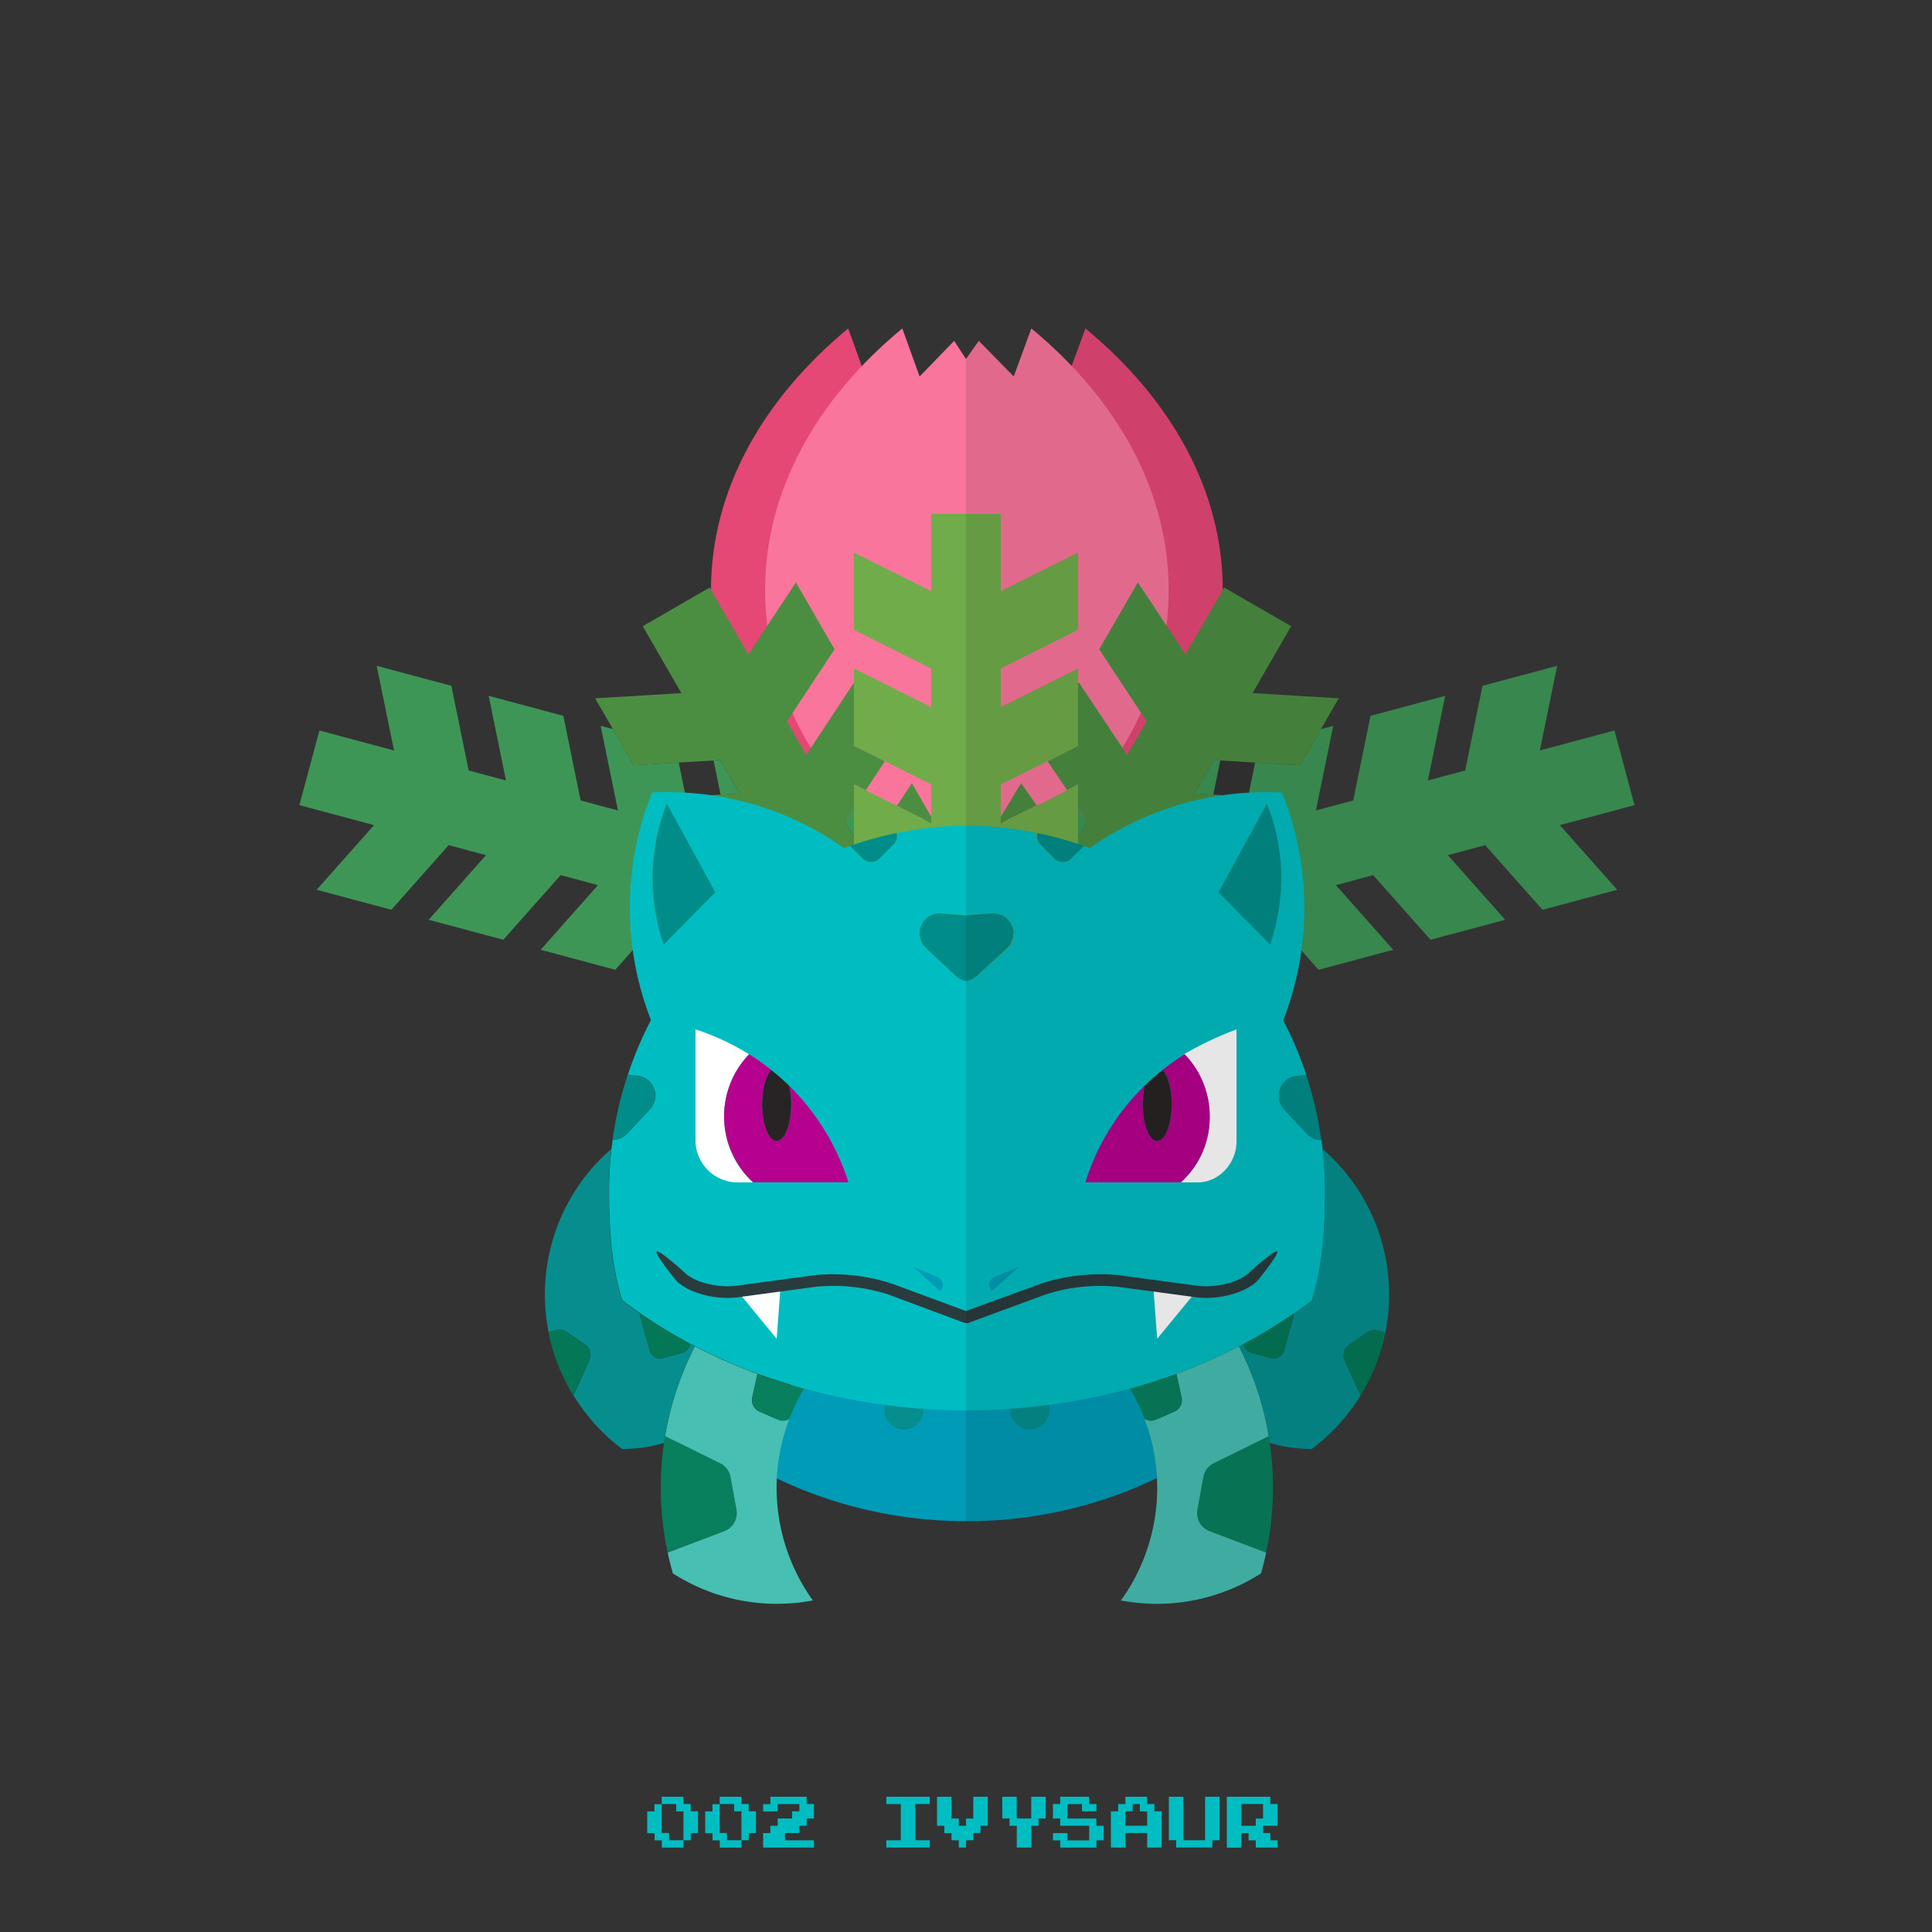 <?xml version="1.0" ?><svg id="pkft" viewBox="0 0 500 500" xmlns="http://www.w3.org/2000/svg"><rect x="0" y="0" width="500" height="500" fill="#333333" stroke="none"/><defs><style>.cls-1{fill:#e54875;}.cls-2{fill:#f9759b;}.cls-3{fill:none;}.cls-4{fill:#3e9656;}.cls-5{fill:#4b8e42;}.cls-6{fill:#70ac4a;}.cls-7{fill:#009bb6;}.cls-8{fill:#068e8e;}.cls-9{fill:#00bdc2;}.cls-10{fill:#078c4a;}.cls-11{fill:#008d89;}.cls-12{fill:#fff;}.cls-13{fill:#b6008e;}.cls-14{fill:#282324;}.cls-15{fill:#2a3b3d;}.cls-16{fill:#087f5d;}.cls-17{fill:#037756;}.cls-18{fill:#47bfb3;}.cls-19{opacity:0.1;}</style></defs><title/><path class="cls-1" d="M232.93,88.22L224,97.44,219.51,85C197.34,103.34,184,126.95,184,152.71c0,22.16,9.88,42.73,26.75,59.72l25.25-.65V92.9Z"/><path class="cls-2" d="M246.93,88.22L238,97.44,233.51,85C211.34,103.34,198,126.95,198,152.71c0,22.16,9.88,42.73,26.75,59.72l25.25-.65V92.9Z"/><polygon class="cls-3" points="177.46 206.19 186.48 205.65 184.67 196.8 175.65 197.34 177.46 206.19"/><polygon class="cls-3" points="241 233 238.87 231.93 241 233.82 241 233"/><polygon class="cls-3" points="232.2 208.41 235.98 202.68 241 211.37 241 203 229.01 197 224.05 204.52 231.39 208.19 232.2 208.41"/><polygon class="cls-4" points="231.39 208.19 232.1 208.55 232.2 208.41 231.39 208.19"/><polygon class="cls-4" points="198.44 261.48 201.05 262.18 199.75 259.93 198.44 261.48"/><polygon class="cls-4" points="221.34 257.32 216.34 248.66 208.9 249.11 200.92 258.55 221.34 257.32"/><polygon class="cls-4" points="184.02 232.68 206.34 231.34 201.34 222.68 179.02 224.02 169.02 206.7 177.46 206.19 175.65 197.34 164.02 198.04 158.63 188.7 155.45 187.85 159.93 209.75 150.27 207.16 145.79 185.26 126.47 180.08 130.95 201.99 121.29 199.4 116.81 177.49 97.49 172.32 101.97 194.22 82.66 189.05 80.07 198.71 77.48 208.37 96.8 213.54 81.96 230.27 101.28 235.45 116.12 218.72 125.78 221.31 110.94 238.04 130.26 243.21 145.09 226.48 154.75 229.07 139.92 245.8 159.24 250.98 174.07 234.25 183.73 236.84 168.9 253.57 188.21 258.74 196.07 249.88 194.02 250 184.02 232.68"/><polygon class="cls-4" points="191.34 205.36 186.34 196.7 184.67 196.8 186.48 205.65 191.34 205.36"/><polygon class="cls-4" points="218.66 212.68 221 216.73 221 209.14 218.66 212.68"/><polygon class="cls-4" points="241 233.82 238.87 231.93 238.29 231.65 233.66 238.66 234.2 239.6 241 243 241 233.82"/><polygon class="cls-5" points="232.2 208.41 232.72 208.55 232.79 208.9 241 213 241 211.37 235.98 202.68 232.2 208.41"/><polygon class="cls-5" points="232.2 208.41 232.1 208.55 232.79 208.9 232.72 208.55 232.2 208.41"/><polygon class="cls-5" points="241 293 223.72 284.36 214.31 285.15 224.02 301.96 244.85 300.71 241 293"/><polygon class="cls-5" points="221 263.59 241 273 241 263 226.66 255.83 221 253 221 233 234.2 239.6 233.66 238.66 238.29 231.65 221 223 221 216.73 218.66 212.68 221 209.14 221 205.41 221 203 224.05 204.52 229.01 197 221 193 221 176.73 220.98 176.7 208.66 195.36 203.66 186.7 215.98 168.04 205.98 150.72 193.66 169.38 183.66 152.06 175 157.06 166.34 162.06 176.34 179.38 154.02 180.72 158.63 188.7 164.02 198.04 175.65 197.34 184.67 196.8 186.34 196.7 191.34 205.36 186.48 205.65 177.46 206.19 169.02 206.7 179.02 224.02 201.34 222.68 206.34 231.34 184.02 232.68 194.02 250 196.07 249.88 208.9 249.11 216.34 248.66 221.34 257.32 200.92 258.55 199.02 258.66 199.75 259.93 201.05 262.18 209.02 275.98 221 275.26 221 263.59"/><polygon class="cls-6" points="231.34 274.64 221 275.26 221 283 223.72 284.36 236.34 283.3 231.34 274.64"/><polygon class="cls-6" points="246.34 300.62 244.85 300.71 250 311 250 303.04 246.34 300.62"/><polygon class="cls-6" points="250 266.96 250 262.61 248.66 264.64 250 266.96"/><polygon class="cls-6" points="238.38 231.5 238.29 231.65 238.87 231.93 238.38 231.5"/><polygon class="cls-6" points="245.15 237.5 241 233.82 241 243 234.2 239.6 238.66 247.32 245.15 237.5"/><polygon class="cls-6" points="250 303.04 250 266.96 248.66 264.64 250 262.61 250 246.1 232.03 249.78 226.66 255.83 241 263 241 273 221 263.59 221 275.26 231.34 274.64 236.34 283.3 223.72 284.36 241 293 244.85 300.71 246.34 300.62 250 303.04"/><polygon class="cls-6" points="250 241.81 250 230.15 245.15 237.5 250 241.81"/><polygon class="cls-6" points="229.01 197 230.98 194.02 221 176.73 221 193 229.01 197"/><polygon class="cls-6" points="241 133 241 153 221 143 221 163 241 173 241 183 221 173 221 176.73 230.98 194.02 229.01 197 241 203 241 211.37 241 213 232.79 208.9 232.1 208.55 231.39 208.19 224.05 204.52 221 203 221 205.41 221 209.14 221 216.73 221 223 238.29 231.65 238.38 231.5 238.87 231.93 241 233 241 233.82 245.15 237.5 250 230.15 250 133 241 133"/><polygon class="cls-6" points="245.15 237.5 238.66 247.32 234.2 239.6 221 233 221 253 226.66 255.83 232.03 249.78 250 246.1 250 241.81 245.15 237.5"/><path class="cls-7" d="M207.28,353l-11.75,26.79q1.63,0.89,3.28,1.72A113.37,113.37,0,0,0,250,393.67V353H207.28Z"/><circle class="cls-8" cx="233.94" cy="364.88" r="5.08"/><path class="cls-9" d="M243.61,236.39l6.39,0.46V213.67a91.07,91.07,0,0,0-18,1.92,3,3,0,0,1-.79,3l-3.6,3.6a3.09,3.09,0,0,1-4.37,0L220,218.93c-0.53.18-1.06,0.35-1.58,0.55a78.69,78.69,0,0,0-39.94-14.27c-1.89-.13-3.67-0.21-5.59-0.21-1.41,0-2.76,0-4.15.11a80.25,80.25,0,0,0-2,54c0.52,1.65,1.11,3.27,1.73,4.87a94.39,94.39,0,0,0-6,14.23l2.3,0.17a5.19,5.19,0,0,1,3.41,8.73l-5.84,6.24a5.16,5.16,0,0,1-3.76,1.63c-0.11.76-.23,1.52-0.32,2.29a97.09,97.09,0,0,0-.64,11c0,9.83.63,19.31,3.41,28.22a127.94,127.94,0,0,0,18.86,11.91,139.79,139.79,0,0,0,14.84,6.61q3.83,1.45,7.81,2.69c1.84,0.58,3.69,1.13,5.57,1.65A156,156,0,0,0,224.9,363a164.46,164.46,0,0,0,25.1,2V253.88a5.16,5.16,0,0,1-2.62-1.31l-7.7-7.21A5.19,5.19,0,0,1,243.61,236.39Zm-71.82,7.94c-0.19-.54-0.37-1-0.55-1.58A52,52,0,0,1,172.56,208h0l12.51,22.92Z"/><path class="cls-10" d="M194.68,355.07a139.79,139.79,0,0,1-14.84-6.61,79.41,79.41,0,0,0-8,25A38.53,38.53,0,0,0,194.68,355.07Z"/><path class="cls-9" d="M171.79,244.42l13.32-13.5L172.6,208h0a52.19,52.19,0,0,0-3.69,19.24,51.56,51.56,0,0,0,2.37,15.47C171.41,243.26,171.6,243.88,171.79,244.42Z"/><path class="cls-11" d="M171.79,244.42l13.32-13.5L172.6,208h0a52.19,52.19,0,0,0-3.69,19.24,51.56,51.56,0,0,0,2.37,15.47C171.41,243.26,171.6,243.88,171.79,244.42Z"/><path class="cls-12" d="M187.4,288.95a23,23,0,0,1,6.48-16.08A62.25,62.25,0,0,0,180,266.41V295.5A10.91,10.91,0,0,0,190.5,306h4.39A22.92,22.92,0,0,1,187.4,288.95Z"/><path class="cls-13" d="M204.26,281a21.77,21.77,0,0,1,.49,4.72c0,5.27-1.68,9.53-3.75,9.53s-3.75-4.27-3.75-9.53c0-4,1-7.42,2.34-8.83a60.76,60.76,0,0,0-5.71-4.06,23.18,23.18,0,0,0,1,33.14h24.7A61.15,61.15,0,0,0,204.26,281Z"/><path class="cls-14" d="M197.25,285.75c0,5.27,1.68,9.53,3.75,9.53s3.75-4.27,3.75-9.53a21.77,21.77,0,0,0-.49-4.72,60.37,60.37,0,0,0-4.67-4.12C198.22,278.33,197.25,281.75,197.25,285.75Z"/><polygon class="cls-12" points="202 333 201 346.47 191.17 334.5 202 333"/><path class="cls-15" d="M230.89,332.23a49.11,49.11,0,0,0-20-2.23l-20.18,2.73c-5,.67-11.2-0.92-13.62-3.48,0,0-6.52-5.9-7.12-5.33s4.94,7.4,4.94,7.4c3.1,3.27,10.22,5.2,16.2,4.39L211.29,333A46.32,46.32,0,0,1,229.85,335l19.63,7.31a1.49,1.49,0,0,0,.52.09h0v-3.1Z"/><path class="cls-16" d="M187.45,396.22a5,5,0,0,0,3.14-5.57l-1.54-8.43a5,5,0,0,0-2.71-3.58l-14.2-7c-0.1.59-.21,1.17-0.29,1.76a79.69,79.69,0,0,0,.9,28.16l0.1,0.16Z"/><path class="cls-17" d="M151.34,348l-4.73-3.27a3.35,3.35,0,0,0-3-.41l-1.65.56a49.63,49.63,0,0,0,6.43,16.32l4.09-9.07A3.35,3.35,0,0,0,151.34,348Z"/><path class="cls-18" d="M204.29,367.18l-0.15.09a3.08,3.08,0,0,1-2.77.15l-4.88-2.13a3.23,3.23,0,0,1-1.81-3.64l1.34-6.09-1.34-.49a139.79,139.79,0,0,1-14.84-6.61,79.43,79.43,0,0,0-7.7,23.21l14.2,7a5,5,0,0,1,2.71,3.58l1.54,8.43a5,5,0,0,1-3.14,5.57l-14.6,5.53-0.1-.16q0.6,2.82,1.39,5.57a49.91,49.91,0,0,0,36.23,7A49.95,49.95,0,0,1,204.29,367.18Z"/><path class="cls-16" d="M196.49,365.29l4.88,2.13a3.08,3.08,0,0,0,2.77-.15l0.15-.09a50,50,0,0,1,3.77-7.77q-6.18-1.69-12-3.85l-1.34,6.09A3.23,3.23,0,0,0,196.49,365.29Z"/><path class="cls-8" d="M178.63,347.81a2.89,2.89,0,0,1-2.08,2.33l-4.87,1.34a2.89,2.89,0,0,1-3.56-2l-2.43-8.82a2.89,2.89,0,0,1-.09-0.72q-2.36-1.64-4.62-3.36c-2.78-8.91-3.41-18.39-3.41-28.22a97.09,97.09,0,0,1,.64-11c-0.39.34-.77,0.67-1.15,1A49.83,49.83,0,0,0,142,344.84l1.65-.56a3.35,3.35,0,0,1,3,.41l4.73,3.27a3.35,3.35,0,0,1,1.15,4.13l-4.09,9.07A50.29,50.29,0,0,0,161,375a38.44,38.44,0,0,0,10.84-1.57,79.41,79.41,0,0,1,8-25C179.43,348.26,179,348,178.63,347.81Z"/><path class="cls-17" d="M165.7,340.63l2.43,8.82a2.89,2.89,0,0,0,3.56,2l4.87-1.34a2.89,2.89,0,0,0,2.08-2.33,129.59,129.59,0,0,1-13-7.9A2.89,2.89,0,0,0,165.7,340.63Z"/><path class="cls-7" d="M243.25,334.09h0l-7-6.3,6.4,2.73A2.14,2.14,0,0,1,243.25,334.09Z"/><path class="cls-3" d="M172.56,208a52,52,0,0,0-1.32,34.75c0.17,0.55.36,1,.55,1.58l13.32-13.41L172.6,208h0Z"/><path class="cls-11" d="M227.61,222.19l3.6-3.6a3,3,0,0,0,.79-3,93.74,93.74,0,0,0-12,3.34l3.26,3.26A3.09,3.09,0,0,0,227.61,222.19Z"/><path class="cls-3" d="M172.56,208a52,52,0,0,0-1.32,34.75c0.17,0.55.36,1,.55,1.58l13.32-13.41L172.6,208h0Z"/><path class="cls-11" d="M243.61,236.39a5.19,5.19,0,0,0-3.93,9l7.7,7.21a5.16,5.16,0,0,0,2.62,1.31v-17Z"/><path class="cls-3" d="M172.56,208a52,52,0,0,0-1.32,34.75c0.17,0.55.36,1,.55,1.58l13.32-13.41L172.6,208h0Z"/><path class="cls-3" d="M172.56,208a52,52,0,0,0-1.32,34.75c0.17,0.55.36,1,.55,1.58l13.32-13.41L172.6,208h0Z"/><path class="cls-11" d="M162.3,293.37l5.84-6.24a5.19,5.19,0,0,0-3.41-8.73l-2.3-.17A95.21,95.21,0,0,0,158.53,295,5.16,5.16,0,0,0,162.3,293.37Z"/><path class="cls-1" d="M267.31,88.22l9.05,9.21L280.91,85c22.17,18.34,35.54,41.95,35.54,67.71,0,22.16-10.1,42.73-27,59.72L264,211.79V92.9Z"/><path class="cls-2" d="M253.31,88.22l9.05,9.21L266.91,85c22.17,18.34,35.54,41.95,35.54,67.71,0,22.16-10.1,42.73-27,59.72L250,211.79V92.9Z"/><polygon class="cls-3" points="323.02 206.19 314 205.65 315.81 196.8 324.83 197.34 323.02 206.19"/><polygon class="cls-3" points="259 233 261.13 231.93 259 233.82 259 233"/><polygon class="cls-3" points="268.28 208.41 264.26 202.68 259 211.37 259 203 271.23 197 276.31 204.52 269.03 208.19 268.28 208.41"/><polygon class="cls-4" points="269.09 208.19 268.38 208.55 268.28 208.41 269.09 208.19"/><polygon class="cls-4" points="302.04 261.48 299.43 262.18 300.73 259.93 302.04 261.48"/><polygon class="cls-4" points="279.14 257.32 284.14 248.66 291.58 249.11 299.56 258.55 279.14 257.32"/><polygon class="cls-4" points="316.46 232.68 294.14 231.34 299.14 222.68 321.46 224.02 331.46 206.7 323.02 206.19 324.83 197.34 336.46 198.04 341.85 188.7 345.03 187.85 340.55 209.75 350.21 207.16 354.69 185.26 374.01 180.08 369.53 201.99 379.19 199.4 383.67 177.49 402.99 172.32 398.5 194.22 417.82 189.05 420.41 198.71 423 208.37 403.68 213.54 418.52 230.27 399.2 235.45 384.36 218.72 374.7 221.31 389.54 238.04 370.22 243.21 355.38 226.48 345.73 229.07 360.56 245.8 341.24 250.98 326.41 234.25 316.75 236.84 331.58 253.57 312.26 258.74 304.4 249.88 306.46 250 316.46 232.68"/><polygon class="cls-4" points="309.14 205.36 314.14 196.7 315.81 196.8 314 205.65 309.14 205.36"/><polygon class="cls-4" points="281.34 212.68 279 216.73 279 209.14 281.34 212.68"/><polygon class="cls-4" points="259 233.82 261.37 231.93 262.07 231.65 266.76 238.66 266 239.6 259 243 259 233.82"/><polygon class="cls-5" points="268.28 208.41 267.76 208.55 267.45 208.9 259 213 259 211.37 264.26 202.68 268.28 208.41"/><polygon class="cls-5" points="268.28 208.41 268.38 208.55 267.69 208.9 267.76 208.55 268.28 208.41"/><polygon class="cls-5" points="259.48 293 276.76 284.36 286.17 285.15 276.46 301.96 255.62 300.71 259.48 293"/><polygon class="cls-5" points="279 263.59 259 273 259 263 273.34 255.83 279 253 279 233 266.04 239.6 266.7 238.66 261.89 231.65 279 223 279 216.73 281.34 212.68 279 209.14 279 205.41 279 203 276.19 204.52 271.11 197 279 193 279 176.73 279.26 176.7 291.7 195.36 296.76 186.7 284.47 168.04 294.48 150.72 306.81 169.38 316.81 152.06 325.48 157.06 334.14 162.06 324.14 179.38 346.46 180.72 341.85 188.7 336.46 198.04 324.83 197.34 315.81 196.8 314.14 196.7 309.14 205.36 314 205.65 323.02 206.19 331.46 206.7 321.46 224.02 299.14 222.68 294.14 231.34 316.46 232.68 306.46 250 304.4 249.88 291.58 249.11 284.14 248.66 279.14 257.32 299.56 258.55 301.46 258.66 300.73 259.93 299.43 262.18 291.22 275.98 279 275.26 279 263.59"/><polygon class="cls-6" points="268.9 274.64 279 275.26 279 283 276.52 284.36 263.9 283.3 268.9 274.64"/><polygon class="cls-6" points="253.9 300.62 255.26 300.71 250 311 250 303.04 253.9 300.62"/><polygon class="cls-6" points="250 266.96 250 262.61 251.34 264.64 250 266.96"/><polygon class="cls-6" points="262.09 231.5 262.19 231.65 261.61 231.93 262.09 231.5"/><polygon class="cls-6" points="255.09 237.5 259 233.82 259 243 266.04 239.6 261.58 247.32 255.09 237.5"/><polygon class="cls-6" points="250 303.04 250 266.96 251.34 264.64 250 262.61 250 246.1 268.21 249.78 273.46 255.83 259 263 259 273 279 263.59 279 275.26 268.9 274.64 264.02 283.3 276.7 284.36 259.45 293 255.61 300.71 253.89 300.62 250 303.04"/><polygon class="cls-6" points="250 241.81 250 230.15 254.85 237.5 250 241.81"/><polygon class="cls-6" points="271.23 197 269.14 194.02 279 176.73 279 193 271.23 197"/><polygon class="cls-6" points="259 133 259 153 279 143 279 163 259 173 259 183 279 173 279 176.73 269.26 194.02 271.11 197 259 203 259 211.37 259 213 267.45 208.9 268.25 208.55 269.03 208.19 276.16 204.52 279 203 279 205.41 279 209.14 279 216.73 279 223 261.95 231.65 261.98 231.5 261.31 231.93 259 233 259 233.82 254.85 237.5 250 230.15 250 133 259 133"/><polygon class="cls-6" points="255.09 237.5 261.7 247.32 265.98 239.6 279 233 279 253 273.58 255.83 268.09 249.78 250 246.1 250 241.81 255.09 237.5"/><path class="cls-7" d="M293.2,353l11.75,26.79c-1.08.59-2.42,1.16-3.52,1.72A112.45,112.45,0,0,1,250,393.67V353h43.2Z"/><circle class="cls-8" cx="266.54" cy="364.88" r="5.08"/><path class="cls-9" d="M260.8,245.36l-7.94,7.21a5.72,5.72,0,0,1-2.86,1.31V365a163.82,163.82,0,0,0,25.34-2,158.2,158.2,0,0,0,17-3.59c1.88-.51,3.79-1.07,5.63-1.65,2.65-.83,5.29-1.73,7.84-2.69a140,140,0,0,0,14.85-6.61,128,128,0,0,0,18.86-11.91c2.78-8.91,3.41-18.39,3.41-28.22a97.09,97.09,0,0,0-.63-11c-0.09-.77-0.21-1.53-0.32-2.29a5.16,5.16,0,0,1-3.76-1.63l-5.84-6.24a5.19,5.19,0,0,1,3.41-8.73l2.3-.17a94.39,94.39,0,0,0-6-14.23c0.62-1.6,1.21-3.22,1.73-4.87a80.25,80.25,0,0,0-2-54C330.36,205,329,205,327.6,205c-1.92,0-3.7.08-5.59,0.21a78.69,78.69,0,0,0-39.94,14.27c-0.52-.19-1.05-0.36-1.58-0.55l-3.26,3.26a3.09,3.09,0,0,1-4.37,0l-3.6-3.6a3.2,3.2,0,0,1-1-3A86.84,86.84,0,0,0,250,213.67v23.18l6.63-.46C261.51,236,264.37,242,260.8,245.36Zm54.57-14.43L327.88,208h0a52,52,0,0,1,1.32,34.75c-0.17.55-.36,1-0.55,1.58Z"/><path class="cls-10" d="M305.8,355.07a139.79,139.79,0,0,0,14.84-6.61,79.41,79.41,0,0,1,8,25A38.53,38.53,0,0,1,305.8,355.07Z"/><path class="cls-9" d="M328.69,244.42l-13.32-13.5L327.88,208h0a52.19,52.19,0,0,1,3.69,19.24,51.56,51.56,0,0,1-2.37,15.47C329.06,243.26,328.88,243.88,328.69,244.42Z"/><path class="cls-11" d="M328.69,244.42l-13.32-13.5L327.88,208h0a52.19,52.19,0,0,1,3.69,19.24,51.56,51.56,0,0,1-2.37,15.47C329.06,243.26,328.88,243.88,328.69,244.42Z"/><path class="cls-12" d="M313.08,288.95a23.17,23.17,0,0,0-6.72-16.08A89.44,89.44,0,0,1,320,266.41V295.5c0,5.5-4.52,10.5-10,10.5h-4.39A22.68,22.68,0,0,0,313.08,288.95Z"/><path class="cls-13" d="M296.22,281a21.77,21.77,0,0,0-.49,4.72c0,5.27,1.68,9.53,3.75,9.53s3.75-4.27,3.75-9.53c0-4-1-7.42-2.34-8.83a60.76,60.76,0,0,1,5.71-4.06,23,23,0,0,1,6.48,16.08A22.68,22.68,0,0,1,305.59,306h-24.7A59,59,0,0,1,296.22,281Z"/><path class="cls-14" d="M303.23,285.75c0,5.27-1.68,9.53-3.75,9.53s-3.75-4.27-3.75-9.53a21.77,21.77,0,0,1,.49-4.72,60.37,60.37,0,0,1,4.67-4.12C302.26,278.33,303.23,281.75,303.23,285.75Z"/><polygon class="cls-12" points="298.48 333 299.48 346.47 309.31 334.5 298.48 333"/><path class="cls-15" d="M269.34,332.23A49.68,49.68,0,0,1,289.47,330l20.24,2.73c5,0.67,11.23-.92,13.65-3.48,0,0,6.53-5.9,7.14-5.33s-4.94,7.4-4.94,7.4c-3.1,3.27-10.21,5.2-16.2,4.39L289.19,333A46.32,46.32,0,0,0,270.63,335l-19.87,7.31c-0.17.06,0.24,0.09-.76,0.09h0v-3.1Z"/><path class="cls-16" d="M313,396.22a5,5,0,0,1-3.14-5.57l1.54-8.43a5,5,0,0,1,2.71-3.58l14.2-7c0.1,0.59.21,1.17,0.29,1.76a79.69,79.69,0,0,1-.9,28.16l-0.1.16Z"/><path class="cls-17" d="M349.14,348l4.73-3.27a3.35,3.35,0,0,1,3-.41l1.65,0.56a49.63,49.63,0,0,1-6.43,16.32L348,352.09A3.35,3.35,0,0,1,349.14,348Z"/><path class="cls-18" d="M296.19,367.18l0.15,0.09a3.08,3.08,0,0,0,2.77.15l4.88-2.13a3.23,3.23,0,0,0,1.81-3.64l-1.34-6.09,1.34-.49a139.79,139.79,0,0,0,14.84-6.61,79.43,79.43,0,0,1,7.7,23.21l-14.2,7a5,5,0,0,0-2.71,3.58l-1.54,8.43a5,5,0,0,0,3.14,5.57l14.6,5.53,0.1-.16q-0.6,2.82-1.39,5.57a49.91,49.91,0,0,1-36.23,7A49.95,49.95,0,0,0,296.19,367.18Z"/><path class="cls-16" d="M304,365.29l-4.88,2.13a3.08,3.08,0,0,1-2.77-.15l-0.15-.09a50,50,0,0,0-3.77-7.77q6.18-1.69,12-3.85l1.34,6.09A3.23,3.23,0,0,1,304,365.29Z"/><path class="cls-8" d="M321.84,347.81a2.89,2.89,0,0,0,2.08,2.33l4.87,1.34a2.89,2.89,0,0,0,3.56-2l2.43-8.82a2.89,2.89,0,0,0,.09-0.72q2.36-1.64,4.62-3.36c2.78-8.91,3.41-18.39,3.41-28.22a97.09,97.09,0,0,0-.64-11c0.39,0.34.77,0.67,1.15,1a49.83,49.83,0,0,1,15.1,46.54l-1.65-.56a3.35,3.35,0,0,0-3,.41L349.14,348a3.35,3.35,0,0,0-1.15,4.13l4.09,9.07A50.29,50.29,0,0,1,339.48,375a38.44,38.44,0,0,1-10.84-1.57,79.41,79.41,0,0,0-8-25C321,348.26,321.44,348,321.84,347.81Z"/><path class="cls-17" d="M334.78,340.63l-2.43,8.82a2.89,2.89,0,0,1-3.56,2l-4.87-1.34a2.89,2.89,0,0,1-2.08-2.33,129.59,129.59,0,0,0,13-7.9A2.89,2.89,0,0,1,334.78,340.63Z"/><path class="cls-7" d="M256.75,334.09h0l7-6.3-6.4,2.73A2.14,2.14,0,0,0,256.75,334.09Z"/><path class="cls-3" d="M327.92,208a52,52,0,0,1,1.32,34.75c-0.17.55-.36,1-0.55,1.58l-13.32-13.41L327.88,208h0Z"/><path class="cls-11" d="M272.87,222.19l-3.6-3.6a3,3,0,0,1-.79-3,93.74,93.74,0,0,1,12,3.34l-3.26,3.26A3.09,3.09,0,0,1,272.87,222.19Z"/><path class="cls-3" d="M327.92,208a52,52,0,0,1,1.32,34.75c-0.17.55-.36,1-0.55,1.58l-13.32-13.41L327.88,208h0Z"/><path class="cls-11" d="M256.63,236.39a5.23,5.23,0,0,1,4,9l-7.88,7.21a5.53,5.53,0,0,1-2.8,1.31v-17Z"/><path class="cls-3" d="M327.92,208a52,52,0,0,1,1.32,34.75c-0.17.55-.36,1-0.55,1.58l-13.32-13.41L327.88,208h0Z"/><path class="cls-3" d="M327.92,208a52,52,0,0,1,1.32,34.75c-0.17.55-.36,1-0.55,1.58l-13.32-13.41L327.88,208h0Z"/><path class="cls-11" d="M338.18,293.37l-5.84-6.24a5.19,5.19,0,0,1,3.41-8.73l2.3-.17A95.21,95.21,0,0,1,341.95,295,5.16,5.16,0,0,1,338.18,293.37Z"/><g class="cls-19"><path d="M267.31,88.22l9.05,9.21L280.91,85c22.17,18.34,35.54,41.95,35.54,67.71,0,22.16-10.1,42.73-27,59.72L264,211.79V92.9Z"/><path d="M253.31,88.22l9.05,9.21L266.91,85c22.17,18.34,35.54,41.95,35.54,67.71,0,22.16-10.1,42.73-27,59.72L250,211.79V92.9Z"/><polygon points="323.02 206.19 314 205.65 315.81 196.8 324.83 197.34 323.02 206.19"/><polygon points="259 233 261.13 231.93 259 233.82 259 233"/><polygon points="268.28 208.41 264.26 202.68 259 211.37 259 203 271.23 197 276.31 204.52 269.03 208.19 268.28 208.41"/><polygon points="269.09 208.19 268.38 208.55 268.28 208.41 269.09 208.19"/><polygon points="302.04 261.48 299.43 262.18 300.73 259.93 302.04 261.48"/><polygon points="279.14 257.32 284.14 248.66 291.58 249.11 299.56 258.55 279.14 257.32"/><polygon points="316.46 232.68 294.14 231.34 299.14 222.68 321.46 224.02 331.46 206.7 323.02 206.19 324.83 197.34 336.46 198.04 341.85 188.7 345.03 187.85 340.55 209.75 350.21 207.16 354.69 185.26 374.01 180.08 369.53 201.99 379.19 199.4 383.67 177.49 402.99 172.32 398.5 194.22 417.82 189.05 420.41 198.71 423 208.37 403.68 213.54 418.52 230.27 399.2 235.45 384.36 218.72 374.7 221.31 389.54 238.04 370.22 243.21 355.38 226.48 345.73 229.07 360.56 245.8 341.24 250.98 326.41 234.25 316.75 236.84 331.58 253.57 312.26 258.74 304.4 249.88 306.46 250 316.46 232.68"/><polygon points="309.14 205.36 314.14 196.7 315.81 196.8 314 205.65 309.14 205.36"/><polygon points="281.34 212.68 279 216.73 279 209.14 281.34 212.68"/><polygon points="259 233.82 261.37 231.93 262.07 231.65 266.76 238.66 266 239.6 259 243 259 233.82"/><polygon points="268.28 208.41 267.76 208.55 267.45 208.9 259 213 259 211.37 264.26 202.68 268.28 208.41"/><polygon points="268.28 208.41 268.38 208.55 267.69 208.9 267.76 208.55 268.28 208.41"/><polygon points="259.48 293 276.76 284.36 286.17 285.15 276.46 301.96 255.62 300.71 259.48 293"/><polygon points="279 263.59 259 273 259 263 273.34 255.83 279 253 279 233 266.04 239.6 266.7 238.66 261.89 231.65 279 223 279 216.73 281.34 212.68 279 209.14 279 205.41 279 203 276.19 204.52 271.11 197 279 193 279 176.73 279.26 176.7 291.7 195.36 296.76 186.7 284.47 168.04 294.48 150.72 306.81 169.38 316.81 152.06 325.48 157.06 334.14 162.06 324.14 179.38 346.46 180.72 341.85 188.7 336.46 198.04 324.83 197.34 315.81 196.8 314.14 196.7 309.14 205.36 314 205.65 323.02 206.19 331.46 206.7 321.46 224.02 299.14 222.68 294.14 231.34 316.46 232.68 306.46 250 304.4 249.88 291.58 249.11 284.14 248.66 279.14 257.32 299.56 258.55 301.46 258.66 300.73 259.93 299.43 262.18 291.22 275.98 279 275.26 279 263.59"/><polygon points="268.9 274.64 279 275.26 279 283 276.52 284.36 263.9 283.3 268.9 274.64"/><polygon points="253.9 300.62 255.26 300.71 250 311 250 303.04 253.9 300.62"/><polygon points="250 266.96 250 262.61 251.34 264.64 250 266.96"/><polygon points="262.09 231.5 262.19 231.65 261.61 231.93 262.09 231.5"/><polygon points="255.09 237.5 259 233.82 259 243 266.04 239.6 261.58 247.32 255.09 237.5"/><polygon points="250 303.04 250 266.96 251.34 264.64 250 262.61 250 246.1 268.21 249.78 273.46 255.83 259 263 259 273 279 263.59 279 275.26 268.9 274.64 264.02 283.3 276.7 284.36 259.45 293 255.61 300.71 253.89 300.62 250 303.04"/><polygon points="250 241.81 250 230.15 254.85 237.5 250 241.81"/><polygon points="271.23 197 269.14 194.02 279 176.73 279 193 271.23 197"/><polygon points="259 133 259 153 279 143 279 163 259 173 259 183 279 173 279 176.73 269.26 194.02 271.11 197 259 203 259 211.37 259 213 267.45 208.9 268.25 208.55 269.03 208.19 276.16 204.52 279 203 279 205.41 279 209.14 279 216.73 279 223 261.95 231.65 261.98 231.5 261.31 231.93 259 233 259 233.82 254.85 237.5 250 230.15 250 133 259 133"/><polygon points="255.09 237.5 261.7 247.32 265.98 239.6 279 233 279 253 273.58 255.83 268.09 249.78 250 246.1 250 241.81 255.09 237.5"/><path d="M293.2,353l11.75,26.79c-1.08.59-2.42,1.16-3.52,1.72A112.45,112.45,0,0,1,250,393.67V353h43.2Z"/><circle cx="266.54" cy="364.88" r="5.08"/><path d="M260.8,245.36l-7.94,7.21a5.72,5.72,0,0,1-2.86,1.31V365a163.82,163.82,0,0,0,25.34-2,158.2,158.2,0,0,0,17-3.59c1.88-.51,3.79-1.07,5.63-1.65,2.65-.83,5.29-1.73,7.84-2.69a140,140,0,0,0,14.85-6.61,128,128,0,0,0,18.86-11.91c2.78-8.91,3.41-18.39,3.41-28.22a97.09,97.09,0,0,0-.63-11c-0.09-.77-0.21-1.53-0.32-2.29a5.16,5.16,0,0,1-3.76-1.63l-5.84-6.24a5.19,5.19,0,0,1,3.41-8.73l2.3-.17a94.39,94.39,0,0,0-6-14.23c0.62-1.6,1.21-3.22,1.73-4.87a80.25,80.25,0,0,0-2-54C330.36,205,329,205,327.6,205c-1.92,0-3.7.08-5.59,0.21a78.69,78.69,0,0,0-39.94,14.27c-0.52-.19-1.05-0.36-1.58-0.55l-3.26,3.26a3.09,3.09,0,0,1-4.37,0l-3.6-3.6a3.2,3.2,0,0,1-1-3A86.84,86.84,0,0,0,250,213.67v23.18l6.63-.46C261.51,236,264.37,242,260.8,245.36Zm54.57-14.43L327.88,208h0a52,52,0,0,1,1.32,34.75c-0.17.55-.36,1-0.55,1.58Z"/><path d="M305.8,355.07a139.79,139.79,0,0,0,14.84-6.61,79.41,79.41,0,0,1,8,25A38.53,38.53,0,0,1,305.8,355.07Z"/><path d="M328.69,244.42l-13.32-13.5L327.88,208h0a52.19,52.19,0,0,1,3.69,19.24,51.56,51.56,0,0,1-2.37,15.47C329.06,243.26,328.88,243.88,328.69,244.42Z"/><path d="M328.69,244.42l-13.32-13.5L327.88,208h0a52.19,52.19,0,0,1,3.69,19.24,51.56,51.56,0,0,1-2.37,15.47C329.06,243.26,328.88,243.88,328.69,244.42Z"/><path d="M313.08,288.95a23.17,23.17,0,0,0-6.72-16.08A89.44,89.44,0,0,1,320,266.41V295.5c0,5.5-4.52,10.5-10,10.5h-4.39A22.68,22.68,0,0,0,313.08,288.95Z"/><path d="M296.22,281a21.77,21.77,0,0,0-.49,4.72c0,5.27,1.68,9.53,3.75,9.53s3.75-4.27,3.75-9.53c0-4-1-7.42-2.34-8.83a60.76,60.76,0,0,1,5.71-4.06,23,23,0,0,1,6.48,16.08A22.68,22.68,0,0,1,305.59,306h-24.7A59,59,0,0,1,296.22,281Z"/><path d="M303.23,285.75c0,5.27-1.68,9.53-3.75,9.53s-3.75-4.27-3.75-9.53a21.77,21.77,0,0,1,.49-4.72,60.37,60.37,0,0,1,4.67-4.12C302.26,278.33,303.23,281.75,303.23,285.75Z"/><polygon points="298.48 333 299.48 346.47 309.31 334.5 298.48 333"/><path d="M269.34,332.23A49.68,49.68,0,0,1,289.47,330l20.24,2.73c5,0.67,11.23-.92,13.65-3.48,0,0,6.53-5.9,7.14-5.33s-4.94,7.4-4.94,7.4c-3.1,3.27-10.21,5.2-16.2,4.39L289.19,333A46.32,46.32,0,0,0,270.63,335l-19.87,7.31c-0.17.06,0.24,0.09-.76,0.09h0v-3.1Z"/><path d="M313,396.22a5,5,0,0,1-3.14-5.57l1.54-8.43a5,5,0,0,1,2.71-3.58l14.2-7c0.1,0.59.21,1.17,0.29,1.76a79.69,79.69,0,0,1-.9,28.16l-0.1.16Z"/><path d="M349.14,348l4.73-3.27a3.35,3.35,0,0,1,3-.41l1.65,0.56a49.63,49.63,0,0,1-6.43,16.32L348,352.09A3.35,3.35,0,0,1,349.14,348Z"/><path d="M296.19,367.18l0.15,0.09a3.08,3.08,0,0,0,2.77.15l4.88-2.13a3.23,3.23,0,0,0,1.81-3.64l-1.34-6.09,1.34-.49a139.79,139.79,0,0,0,14.84-6.61,79.43,79.43,0,0,1,7.7,23.21l-14.2,7a5,5,0,0,0-2.71,3.58l-1.54,8.43a5,5,0,0,0,3.14,5.57l14.6,5.53,0.1-.16q-0.6,2.82-1.39,5.57a49.91,49.91,0,0,1-36.23,7A49.95,49.95,0,0,0,296.19,367.18Z"/><path d="M304,365.29l-4.88,2.13a3.08,3.08,0,0,1-2.77-.15l-0.15-.09a50,50,0,0,0-3.77-7.77q6.18-1.69,12-3.85l1.34,6.09A3.23,3.23,0,0,1,304,365.29Z"/><path d="M321.84,347.81a2.89,2.89,0,0,0,2.08,2.33l4.87,1.34a2.89,2.89,0,0,0,3.56-2l2.43-8.82a2.89,2.89,0,0,0,.09-0.72q2.36-1.64,4.62-3.36c2.78-8.91,3.41-18.39,3.41-28.22a97.09,97.09,0,0,0-.64-11c0.39,0.34.77,0.67,1.15,1a49.83,49.83,0,0,1,15.1,46.54l-1.65-.56a3.35,3.35,0,0,0-3,.41L349.14,348a3.35,3.35,0,0,0-1.15,4.13l4.09,9.07A50.29,50.29,0,0,1,339.48,375a38.44,38.44,0,0,1-10.84-1.57,79.41,79.41,0,0,0-8-25C321,348.26,321.44,348,321.84,347.81Z"/><path d="M334.78,340.63l-2.43,8.82a2.89,2.89,0,0,1-3.56,2l-4.87-1.34a2.89,2.89,0,0,1-2.08-2.33,129.59,129.59,0,0,0,13-7.9A2.89,2.89,0,0,1,334.78,340.63Z"/><path d="M256.75,334.09h0l7-6.3-6.4,2.73A2.14,2.14,0,0,0,256.75,334.09Z"/><path d="M327.92,208a52,52,0,0,1,1.32,34.75c-0.17.55-.36,1-0.55,1.58l-13.32-13.41L327.88,208h0Z"/><path d="M272.87,222.19l-3.6-3.6a3,3,0,0,1-.79-3,93.74,93.74,0,0,1,12,3.34l-3.26,3.26A3.09,3.09,0,0,1,272.87,222.19Z"/><path d="M327.92,208a52,52,0,0,1,1.32,34.75c-0.17.55-.36,1-0.55,1.58l-13.32-13.41L327.88,208h0Z"/><path d="M256.63,236.39a5.23,5.23,0,0,1,4,9l-7.88,7.21a5.53,5.53,0,0,1-2.8,1.31v-17Z"/><path d="M327.92,208a52,52,0,0,1,1.32,34.75c-0.17.55-.36,1-0.55,1.58l-13.32-13.41L327.88,208h0Z"/><path d="M327.92,208a52,52,0,0,1,1.32,34.75c-0.17.55-.36,1-0.55,1.58l-13.32-13.41L327.88,208h0Z"/><path d="M338.18,293.37l-5.84-6.24a5.19,5.19,0,0,1,3.41-8.73l2.3-.17A95.21,95.21,0,0,1,341.95,295,5.16,5.16,0,0,1,338.18,293.37Z"/></g><path class="cls-9" d="M171.25,465.94V465h5.63v1.88h1.88v1.88h1.88v5.63h-1.87v1.88h-1.87v1.88h-5.62v-1.87h-1.87v-1.87H167.5v-5.62h1.88v-1.87h1.88v-0.94Zm3.75,1.88v-0.94h-3.75v7.5h1.88v1.88h3.75v-7.5H175v-0.94Z"/><path class="cls-9" d="M186.25,465.94V465h5.63v1.88h1.88v1.88h1.88v5.63h-1.87v1.88h-1.87v1.88h-5.62v-1.87h-1.87v-1.87H182.5v-5.62h1.88v-1.87h1.88v-0.94Zm3.75,1.88v-0.94h-3.75v7.5h1.88v1.88h3.75v-7.5H190v-0.94Z"/><path class="cls-9" d="M199.38,465.94V465h9.38v1.88h1.88v3.75h-1.87v1.88h-1.87v1.88h-3.75v1.88h7.5v1.88H197.5v-3.75h1.88V472.5h1.88v-1.87H205v-1.87h1.88v-1.87h-5.62v1.88H197.5v-1.87h1.88v-0.94Z"/><path class="cls-9" d="M229.38,465.94V465h11.25v1.88h-3.75v9.38h3.75v1.88H229.38v-1.87h3.75v-9.37h-3.75v-0.94Z"/><path class="cls-9" d="M242.5,468.75V465h3.75v5.63h1.88v1.88H250v-1.87h1.88V465h3.75v7.5h-1.87v1.88h-1.87v1.88H250v1.88h-1.87v-1.87h-1.87v-1.87h-1.87V472.5H242.5v-3.75Z"/><path class="cls-9" d="M259.38,467.81V465h3.75v5.63h3.75V465h3.75v5.63h-1.87v1.88h-1.87v5.63h-3.75V472.5h-1.87v-1.87h-1.87v-2.81Z"/><path class="cls-9" d="M274.38,465.94V465h7.5v1.88h1.88v1.88H280v-1.87h-3.75v3.75h7.5v1.88h1.88v3.75h-1.87v1.88h-9.37v-1.87H272.5v-1.87h3.75v1.88h5.63V472.5h-7.5v-1.87H272.5v-3.75h1.88v-0.94Z"/><path class="cls-9" d="M291.25,465.94V465h5.63v1.88h1.88v1.88h1.88v9.38h-3.75v-3.75h-5.62v3.75H287.5v-9.37h1.88v-1.87h1.88v-0.94Zm3.75,1.88v-0.94h-1.87v1.88h-1.87v3.75h5.63v-3.75H295v-0.94Z"/><path class="cls-9" d="M302.5,470.63V465h3.75v11.25h5.63V465h3.75v11.25h-1.87v1.88h-9.37v-1.87H302.5v-5.62Z"/><path class="cls-9" d="M317.5,471.56V465h11.25v1.88h1.88v5.63h-3.75v1.88h1.88v1.88h1.88v1.88H325v-1.87h-1.87v-1.87h-1.87v3.75H317.5v-6.56Zm9.38-2.81v-1.87h-5.62v5.63H325v-1.87h1.88v-1.87Z"/></svg>